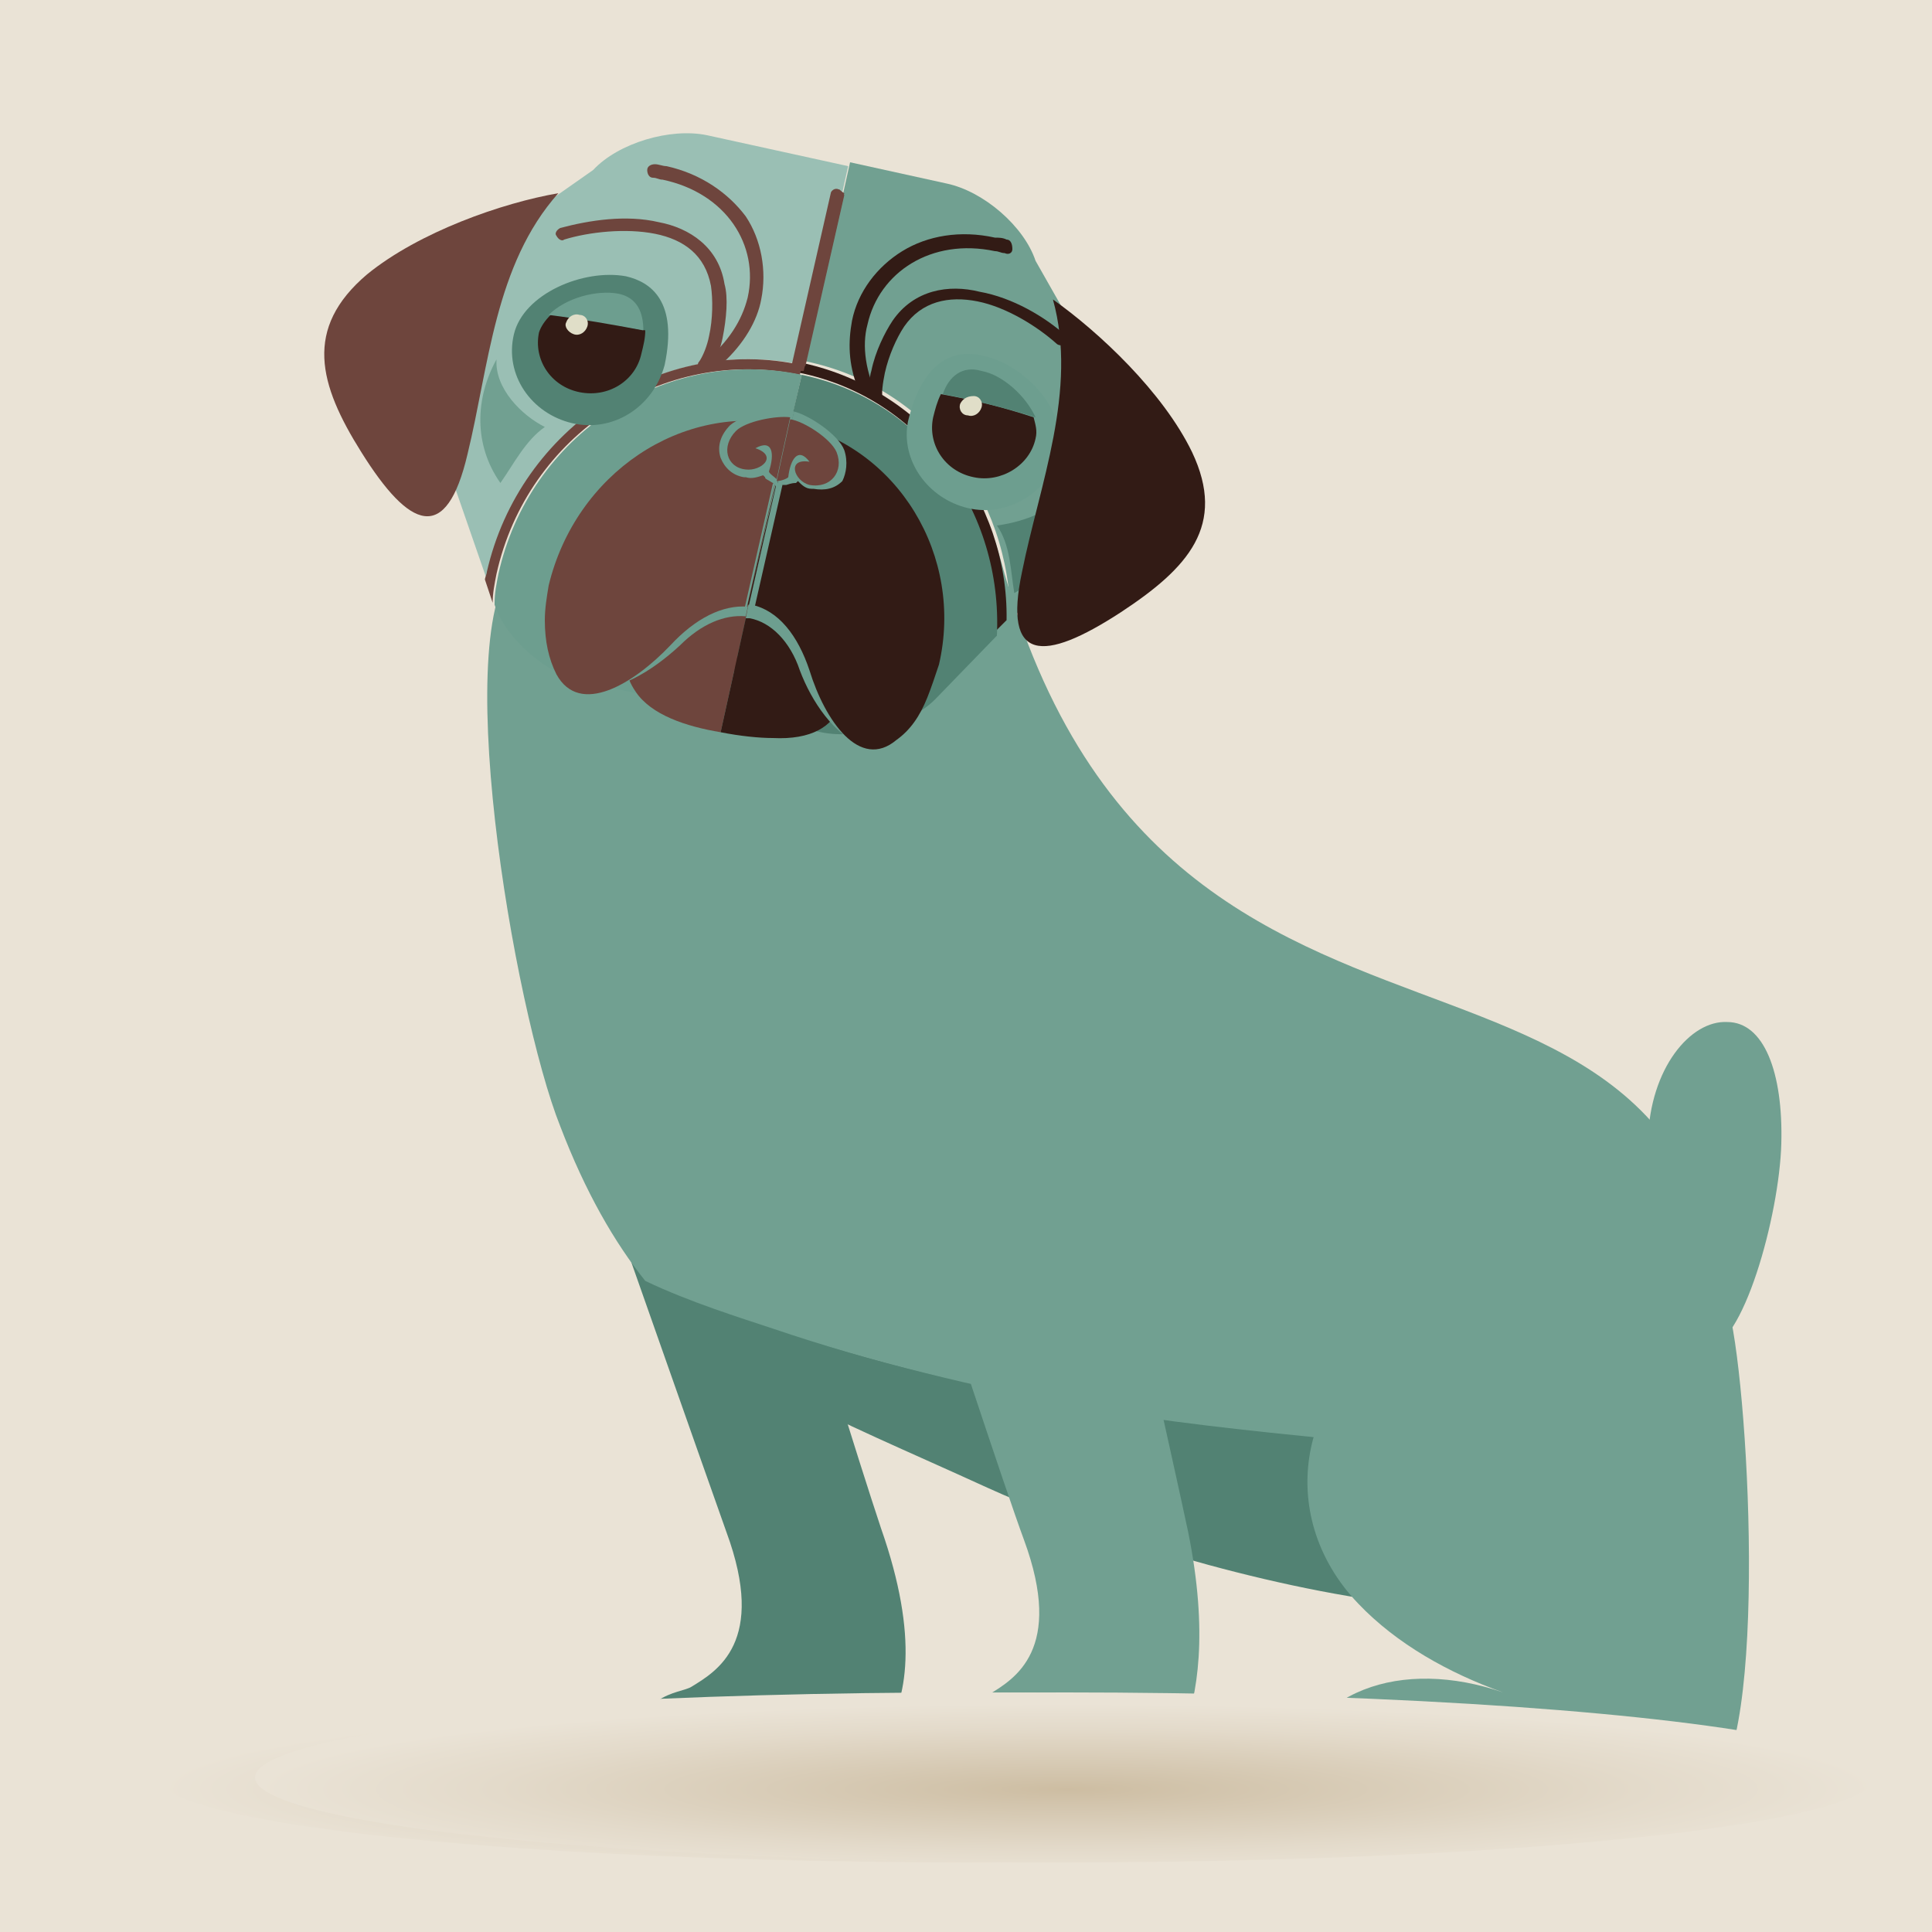 <?xml version="1.0" encoding="utf-8"?>
<!-- Generator: Adobe Illustrator 18.1.0, SVG Export Plug-In . SVG Version: 6.00 Build 0)  -->
<svg version="1.1" id="Layer_1" xmlns="http://www.w3.org/2000/svg" xmlns:xlink="http://www.w3.org/1999/xlink" x="0px" y="0px"
	 viewBox="0 0 100 100" enable-background="new 0 0 100 100" xml:space="preserve">
<rect fill="#EAE3D6" width="100" height="100"/>
<g>
	<g>
		<path fill="#528273" d="M37.6,79.3c2.1,5.7-0.5,7.2-1.8,8c-0.6,0.4-3.1,0.2-3.2,4.2l0,0.5L42.9,92c0,0,6.7-1.5,2.7-12.9
			c-1.1-3.3-4.2-13.2-4.3-14.3l-11.1-6.5C30.7,59.7,36.6,76.5,37.6,79.3z"/>
	</g>
	<g>
		<path fill="#528273" d="M55.7,72.7c-5.3-1-10.7-2.2-15.7-4c-1.8-0.6-4.4-1.4-6.7-2.5c4.1,5.1,9.5,7,17.8,10.8
			c8.3,3.8,33,11.3,37.6,1.5c-1.7-1.2-3.7-1.9-6.4-2.4C73.5,74.5,64.5,74.4,55.7,72.7z"/>
		<path fill="#71A091" d="M51.8,29c-4.2-15.4-24.9-0.1-24.9,0c-3.8,2.9-0.3,23.3,2.1,29.3c1.3,3.4,2.8,6,4.4,8
			c2.3,1.1,4.9,1.9,6.7,2.5c5,1.7,10.5,3,15.7,4c8.8,1.6,17.8,1.8,26.6,3.4c2.7,0.5,4.7,1.3,6.4,2.4c0.4-0.8,0.6-1.7,0.7-2.8
			C92.2,41.5,60.8,62.2,51.8,29z"/>
	</g>
	<g>
		<g>
			<path fill="#6D9E8F" d="M37.2,35.4c-0.3,0.3-0.7,0.7-1.1,1.1l1.4,0.3l0.5-2.1C37.8,34.8,37.5,35,37.2,35.4z"/>
			<path fill="#6D9E8F" d="M38.8,35.7c-0.2-0.7-0.4-1-0.6-1.2c-0.1,0-0.1,0.1-0.2,0.1l-0.5,2.1l1.8,0.4
				C39.1,36.6,38.9,36.1,38.8,35.7z"/>
			<path fill="#71A091" d="M58.2,21.6l-4.6-8.1c-0.6-1.8-2.7-3.6-4.6-4l-5-1.1l-2.3,10.3c0,0,0,0,0,0c6.3,1.3,10.6,7,10.6,13.4
				l4.7-4.9C58.2,25.9,58.8,23.4,58.2,21.6z"/>
			<path fill="#9ABFB4" d="M36.6,7c-1.9-0.4-4.6,0.4-5.9,1.8L23,14.2c-1.3,1.4-1.9,3.9-1.3,5.7L25.2,30c0-0.1,0.1-0.3,0.1-0.4
				c1.7-7.5,9-12.3,16.3-10.7l2.3-10.3L36.6,7z"/>
			<path fill="#6E453D" d="M25.2,29.6c0,0.1-0.1,0.3-0.1,0.4l0.4,1.2c0-0.5,0.1-1,0.2-1.5c1.6-7.2,8.6-11.8,15.7-10.3l0.1-0.5
				C34.3,17.3,26.9,22.1,25.2,29.6z"/>
			<path fill="#321B15" d="M41.6,18.8C41.6,18.8,41.6,18.8,41.6,18.8l-0.2,0.5c0,0,0,0,0,0c6.3,1.3,10.4,7.1,10.1,13.4l0.6-0.6
				C52.2,25.9,47.9,20.2,41.6,18.8z"/>
			<path fill="#6E453D" d="M36.8,35c-0.3,0.4-0.8,0.8-1.4,1.3l0.7,0.1c0.5-0.4,0.9-0.8,1.1-1.1c0.3-0.4,0.6-0.6,0.8-0.7l0.2-0.7
				C37.9,34.1,37.4,34.3,36.8,35z"/>
			<path fill="#6E453D" d="M39.3,35.5c-0.4-1.2-0.9-1.6-1-1.6c0,0-0.1,0-0.2,0L38,34.7c0.1-0.1,0.2-0.1,0.2-0.1
				c0.1,0.2,0.4,0.5,0.6,1.2c0.1,0.4,0.3,0.9,0.6,1.5l0.7,0.1C39.7,36.6,39.5,36,39.3,35.5z"/>
			<path fill="#6D9E8F" d="M25.8,29.7c-0.1,0.5-0.2,1-0.2,1.5l0,0.1c0.6,1.8,2.7,3.6,4.6,4l5.2,1.1c0.6-0.5,1.1-1,1.4-1.3
				c0.6-0.7,1.1-1,1.4-1.1l3.3-14.6C34.4,17.9,27.4,22.5,25.8,29.7z"/>
			<path fill="#528273" d="M41.5,19.4C41.5,19.4,41.5,19.4,41.5,19.4L38.1,34c0.1,0,0.2,0,0.2,0c0.1,0,0.6,0.4,1,1.6
				c0.1,0.5,0.4,1.1,0.7,1.8l2.5,0.5c1.9,0.4,4.6-0.4,5.9-1.7l3.2-3.3C51.9,26.5,47.8,20.7,41.5,19.4z"/>
		</g>
		<g>
			<path fill="#6E453D" d="M36.7,17.4c-0.1,0.5-0.3,1-0.5,1.3c-0.1,0.1-0.1,0.2,0,0.3c0.2-0.1,0.5-0.1,0.7-0.1
				c0.2-0.4,0.4-0.9,0.5-1.4c0.2-1,0.3-2.1,0.1-2.8c-0.3-1.9-1.8-2.9-3.4-3.2c-1.7-0.4-3.6-0.1-5.1,0.3c-0.2,0.1-0.3,0.3-0.2,0.4
				c0.1,0.2,0.3,0.3,0.4,0.2l0,0c1.3-0.4,3.2-0.6,4.7-0.3c1.5,0.3,2.6,1.1,2.9,2.7C36.9,15.5,36.9,16.5,36.7,17.4z"/>
		</g>
		<g>
			<path fill="#6E453D" d="M43.4,9.8C43.2,9.7,43,9.9,43,10l-2,8.8c0,0.2,0.1,0.4,0.3,0.4c0.1,0,0.2,0,0.3,0l2.1-9.2
				C43.5,9.9,43.5,9.8,43.4,9.8z"/>
			<path fill="#6E453D" d="M43.6,9.9l-2.1,9.2c0.1,0,0.1-0.1,0.2-0.2l2-8.8C43.7,10.1,43.6,10,43.6,9.9z"/>
		</g>
		<g>
			<path fill="#6E453D" d="M38.7,15.4c-0.3,1.2-1,2.3-2.2,3.3c-0.1,0.1-0.1,0.2-0.1,0.2c0.3-0.1,0.7-0.1,1-0.1c1.1-1,1.8-2.2,2-3.3
				c0.3-1.5,0-3.1-0.8-4.3C37.7,10,36.3,9,34.5,8.6c-0.2,0-0.4-0.1-0.6-0.1c-0.2,0-0.4,0.1-0.4,0.3c0,0.2,0.1,0.4,0.3,0.4
				c0.2,0,0.3,0.1,0.5,0.1C37.6,10,39.3,12.7,38.7,15.4z"/>
		</g>
		<g>
			<path fill="#321B15" d="M55.2,17.4c-1.1-1-2.8-2-4.5-2.3c-1.6-0.4-3.4-0.1-4.5,1.5c-0.4,0.6-0.9,1.6-1.1,2.6
				C45,19.5,45,19.9,45,20.3c0.3,0.2,0.5,0.4,0.7,0.6c0-0.1,0-0.1,0-0.2c-0.1-0.3,0-0.9,0.1-1.4c0.2-0.9,0.6-1.8,1-2.4
				c0.9-1.3,2.3-1.6,3.8-1.3c1.5,0.3,3.1,1.3,4.1,2.2c0.1,0.1,0.4,0.1,0.5,0C55.3,17.7,55.3,17.5,55.2,17.4z"/>
		</g>
		<g>
			<path fill="#321B15" d="M52.1,12.4c-0.2-0.1-0.4-0.1-0.6-0.1c-1.8-0.4-3.5-0.1-4.8,0.7c-1.3,0.8-2.3,2.1-2.6,3.6
				c-0.2,1.1-0.2,2.2,0.3,3.5c0.1,0,0.2,0,0.3,0c0.3,0.2,0.5,0.4,0.8,0.6c0,0,0,0,0,0v0c-0.7-1.4-0.9-2.8-0.6-3.9
				c0.6-2.7,3.3-4.5,6.6-3.8c0.2,0,0.3,0.1,0.5,0.1c0.2,0.1,0.4,0,0.4-0.2C52.4,12.6,52.3,12.4,52.1,12.4z"/>
		</g>
		<path fill="#6E453D" d="M34.1,31.6c-1.5,1.1-2.3,2.6-1.2,4.2c0.8,1.2,2.6,1.8,4.4,2.1l1.7-7.7C37.3,30.1,35.4,30.7,34.1,31.6z"/>
		<path fill="#321B15" d="M42.5,32.2c-0.8-1.3-2.1-1.9-3.5-2l-1.7,7.7c1,0.2,2,0.3,2.7,0.3C44,38.4,44.5,35.4,42.5,32.2z"/>
		<path fill="#6D9E8F" d="M38.1,30.1c-2.9,0.3-7,1.5-7.9,4.5C30.2,34.9,30,35,29.7,35c0,0.2,0,0.4,0,0.5c0.1,0,0.2,0.1,0.4,0.1
			c1.7,0.4,3.7-0.9,5.1-2.2c1.1-1.1,2.3-1.6,3.4-1.5l0.4-1.9C38.7,30.1,38.4,30.1,38.1,30.1z"/>
		<path fill="#6D9E8F" d="M43.1,32.5c-1.1-1.1-2.5-2.3-4.1-2.5L38.6,32c0.1,0,0.1,0,0.2,0c1.1,0.2,2.1,1.2,2.6,2.7
			c0.6,1.6,1.8,3.4,3.3,3.9c0.6-0.9,1.1-1.8,1.5-2.8C45.4,34.7,44.1,33.5,43.1,32.5z"/>
		<path fill="#6E453D" d="M28.4,30.3c-0.1,0.6-0.2,1.2-0.2,1.8c0,1.1,0.2,2,0.6,2.8c1.2,2.2,4,0.5,5.9-1.5c1.3-1.4,2.7-2.1,4-2
			l2.1-9.4C35.3,20.8,29.8,24.5,28.4,30.3z"/>
		<path fill="#321B15" d="M40.9,21.9C40.9,21.9,40.9,21.9,40.9,21.9l-2.2,9.4c0.1,0,0.1,0,0.2,0c1.4,0.3,2.4,1.6,3,3.4
			c0.8,2.6,2.6,5.2,4.5,3.6c0.7-0.5,1.2-1.2,1.6-2.2c0.2-0.5,0.4-1.1,0.6-1.7C49.9,28.8,46.5,23.1,40.9,21.9z"/>
		<g>
			<path fill="#6D9E8F" d="M43.7,23.3c-0.3-0.8-1.8-1.8-2.6-2c0,0,0,0,0,0l-0.9,3.9l0.1,0l0.2-0.1l0.2,0c0.3-0.1,0.4-0.1,0.5-0.1
				l0.1-0.1c0.2,0.2,0.4,0.4,0.7,0.4l0.1,0c0,0,0,0,0,0c0.6,0.1,1.1,0,1.5-0.4C43.8,24.5,43.9,23.9,43.7,23.3z"/>
			<path fill="#6D9E8F" d="M37.8,22c-0.5,0.5-0.7,1.1-0.5,1.7c0.2,0.5,0.6,0.9,1.2,1l0.1,0c0.3,0.1,0.6,0,0.9-0.1l0.1,0.1
				c0,0.1,0.1,0.1,0.4,0.3l0.1,0.1l0.1,0.1l0.9-3.9C40.2,21.2,38.5,21.4,37.8,22z"/>
			<path fill="#6E453D" d="M38.1,22.3c-0.8,0.8-0.5,1.9,0.5,2c0.8,0.1,1.7-0.7,0.5-1.1h0c0,0,0,0,0,0l0,0c0.9-0.5,1,0.3,0.7,1.2
				c0,0.1,0.3,0.3,0.4,0.4l0.7-3.2C40.2,21.5,38.6,21.8,38.1,22.3z"/>
			<path fill="#6E453D" d="M43.3,23.4c-0.3-0.7-1.7-1.6-2.4-1.7c0,0,0,0,0,0l-0.7,3.2c0,0,0,0,0,0l0,0l0,0l0,0l0,0
				c0.2,0,0.5-0.1,0.6-0.2c0.1-0.9,0.5-1.6,1.1-0.8h0c0,0,0,0,0,0l0,0c-1.2-0.2-0.8,1,0,1.2C43,25.3,43.7,24.4,43.3,23.4z"/>
		</g>
		<rect x="36" y="28.2" transform="matrix(0.221 -0.975 0.975 0.221 3.071 60.432)" fill="#6D9E8F" width="6.7" height="0.1"/>
		<polygon fill="#6D9E8F" points="40.5,25.1 40.2,25 38.7,31.6 39,31.7 		"/>
		<path fill="#528273" d="M29.6,21.9c-2.1-0.5-3.5-2.5-3-4.6c0.5-2.1,3.6-3.4,5.8-3c1.3,0.3,2.7,1.3,2,4.6
			C33.8,21.1,31.7,22.4,29.6,21.9L29.6,21.9z"/>
		<path fill="#321B15" d="M28.5,16.3c-0.3,0.3-0.5,0.6-0.6,0.9c-0.3,1.4,0.6,2.8,2.1,3.1c1.5,0.3,2.9-0.6,3.2-2
			c0.1-0.4,0.2-0.8,0.2-1.2C31.7,16.8,30.1,16.4,28.5,16.3z"/>
		<path fill="#6D9E8F" d="M32,15.2c-1.1-0.2-2.7,0.2-3.6,1.1c1.6,0.2,3.3,0.5,4.9,0.8C33.3,16.2,33,15.4,32,15.2z"/>
		<path fill="#E0DEC8" d="M30.4,16.9c-0.1,0.3-0.4,0.5-0.7,0.4c-0.3-0.1-0.5-0.4-0.4-0.6c0.1-0.3,0.4-0.5,0.7-0.4
			C30.3,16.3,30.5,16.6,30.4,16.9z"/>
		<path fill="#6D9E8F" d="M50.1,26.3c2.1,0.5,4.3-0.9,4.7-2.9c0.5-2.1-1.8-4.6-4-5c-1.3-0.3-3,0.1-3.8,3.4
			C46.6,23.8,48,25.8,50.1,26.3L50.1,26.3z"/>
		<path fill="#321B15" d="M53.5,21.6c0.1,0.4,0.2,0.7,0.1,1.1c-0.3,1.4-1.8,2.3-3.2,2c-1.5-0.3-2.4-1.7-2.1-3.1
			c0.1-0.4,0.2-0.8,0.4-1.2C50.4,20.7,52,21.1,53.5,21.6z"/>
		<path fill="#528273" d="M50.8,19.2c1.1,0.2,2.3,1.3,2.8,2.4c-1.6-0.5-3.2-0.9-4.8-1.2C49.1,19.5,49.8,18.9,50.8,19.2z"/>
		<path fill="#E0DEC8" d="M49.7,20.9c-0.1,0.3,0.1,0.6,0.4,0.6c0.3,0.1,0.6-0.1,0.7-0.4c0.1-0.3-0.1-0.6-0.4-0.6
			C50,20.5,49.8,20.7,49.7,20.9z"/>
		<path fill="#71A091" d="M25.7,18.6c-1.1,2-1.2,4.4,0.2,6.4c0.7-1,1.3-2.2,2.3-2.9C27,21.5,25.6,20.1,25.7,18.6z"/>
		<path fill="#528273" d="M55.5,24.9c0.1,2.3-0.8,4.5-3,5.8c-0.2-1.2-0.2-2.5-0.9-3.5C53.1,27,55,26.3,55.5,24.9z"/>
		<path fill="#321B15" d="M58,31.7c-4,2.6-6.1,2.6-5.1-2.1c0.9-4.5,2.9-9.4,1.6-14.1c2.4,1.7,5.7,4.8,7.2,7.9
			C63.5,27.2,61.5,29.4,58,31.7z"/>
		<path fill="#6E453D" d="M18.7,23.4c2.5,4,4.4,4.8,5.5,0.1c1.1-4.5,1.4-9.8,4.7-13.5C26,10.5,21.7,12,19,14.2
			C15.7,17,16.5,19.9,18.7,23.4z"/>
	</g>
	<g>
		<path fill="#71A091" d="M53,79.7c2.1,5.7-0.5,7.2-1.8,8c-0.6,0.4-3.1,0.2-3.2,4.2l0,0.5l11.3,0.1c0,0,4.3-2.8,2.2-13.2
			c-1-4.7-2.9-12.9-3-14l-10.4-0.1C48.6,66.6,52,77,53,79.7z"/>
	</g>
	<path fill="#71A091" d="M92.2,59.2c-0.1,3.7-2,10.6-3.9,10.6c-1.9-0.1-3.2-7.1-3-10.8c0.1-3.7,2.2-6.2,4.1-6.1
		C91.3,52.9,92.3,55.5,92.2,59.2z"/>
	<path fill="#71A091" d="M89.4,67.5c-2.6-1.9-3.8,2.4-7,1c-3-1.3-6.5-1.4-9.5,0.1c-5.7,2.9-7,9.8-2.6,14.4c2,2.1,4.7,3.6,7.5,4.6
		c-5.2-1.8-10.3-0.2-11.3,4.9l22,0.1C91.6,90.5,90.5,71,89.4,67.5z"/>
</g>
<radialGradient id="SVGID_1_" cx="543.353" cy="6203.219" r="33.07" gradientTransform="matrix(1.268 0 0 0.134 -638.738 -738.619)" gradientUnits="userSpaceOnUse">
	<stop  offset="0" style="stop-color:#CDBDA2"/>
	<stop  offset="0.163" style="stop-color:#D2C4AC"/>
	<stop  offset="0.705" style="stop-color:#E3DACA"/>
	<stop  offset="1" style="stop-color:#EAE3D6"/>
</radialGradient>
<ellipse fill="url(#SVGID_1_)" cx="50.1" cy="92" rx="41.9" ry="4.4"/>
<radialGradient id="SVGID_2_" cx="547.297" cy="6203.219" r="33.07" gradientTransform="matrix(1.268 0 0 0.134 -638.738 -738.619)" gradientUnits="userSpaceOnUse">
	<stop  offset="0" style="stop-color:#CDBDA2"/>
	<stop  offset="0.163" style="stop-color:#D2C4AC"/>
	<stop  offset="0.705" style="stop-color:#E3DACA"/>
	<stop  offset="1" style="stop-color:#EAE3D6"/>
</radialGradient>
<ellipse fill="url(#SVGID_2_)" cx="55.1" cy="92" rx="41.9" ry="4.4"/>
</svg>
